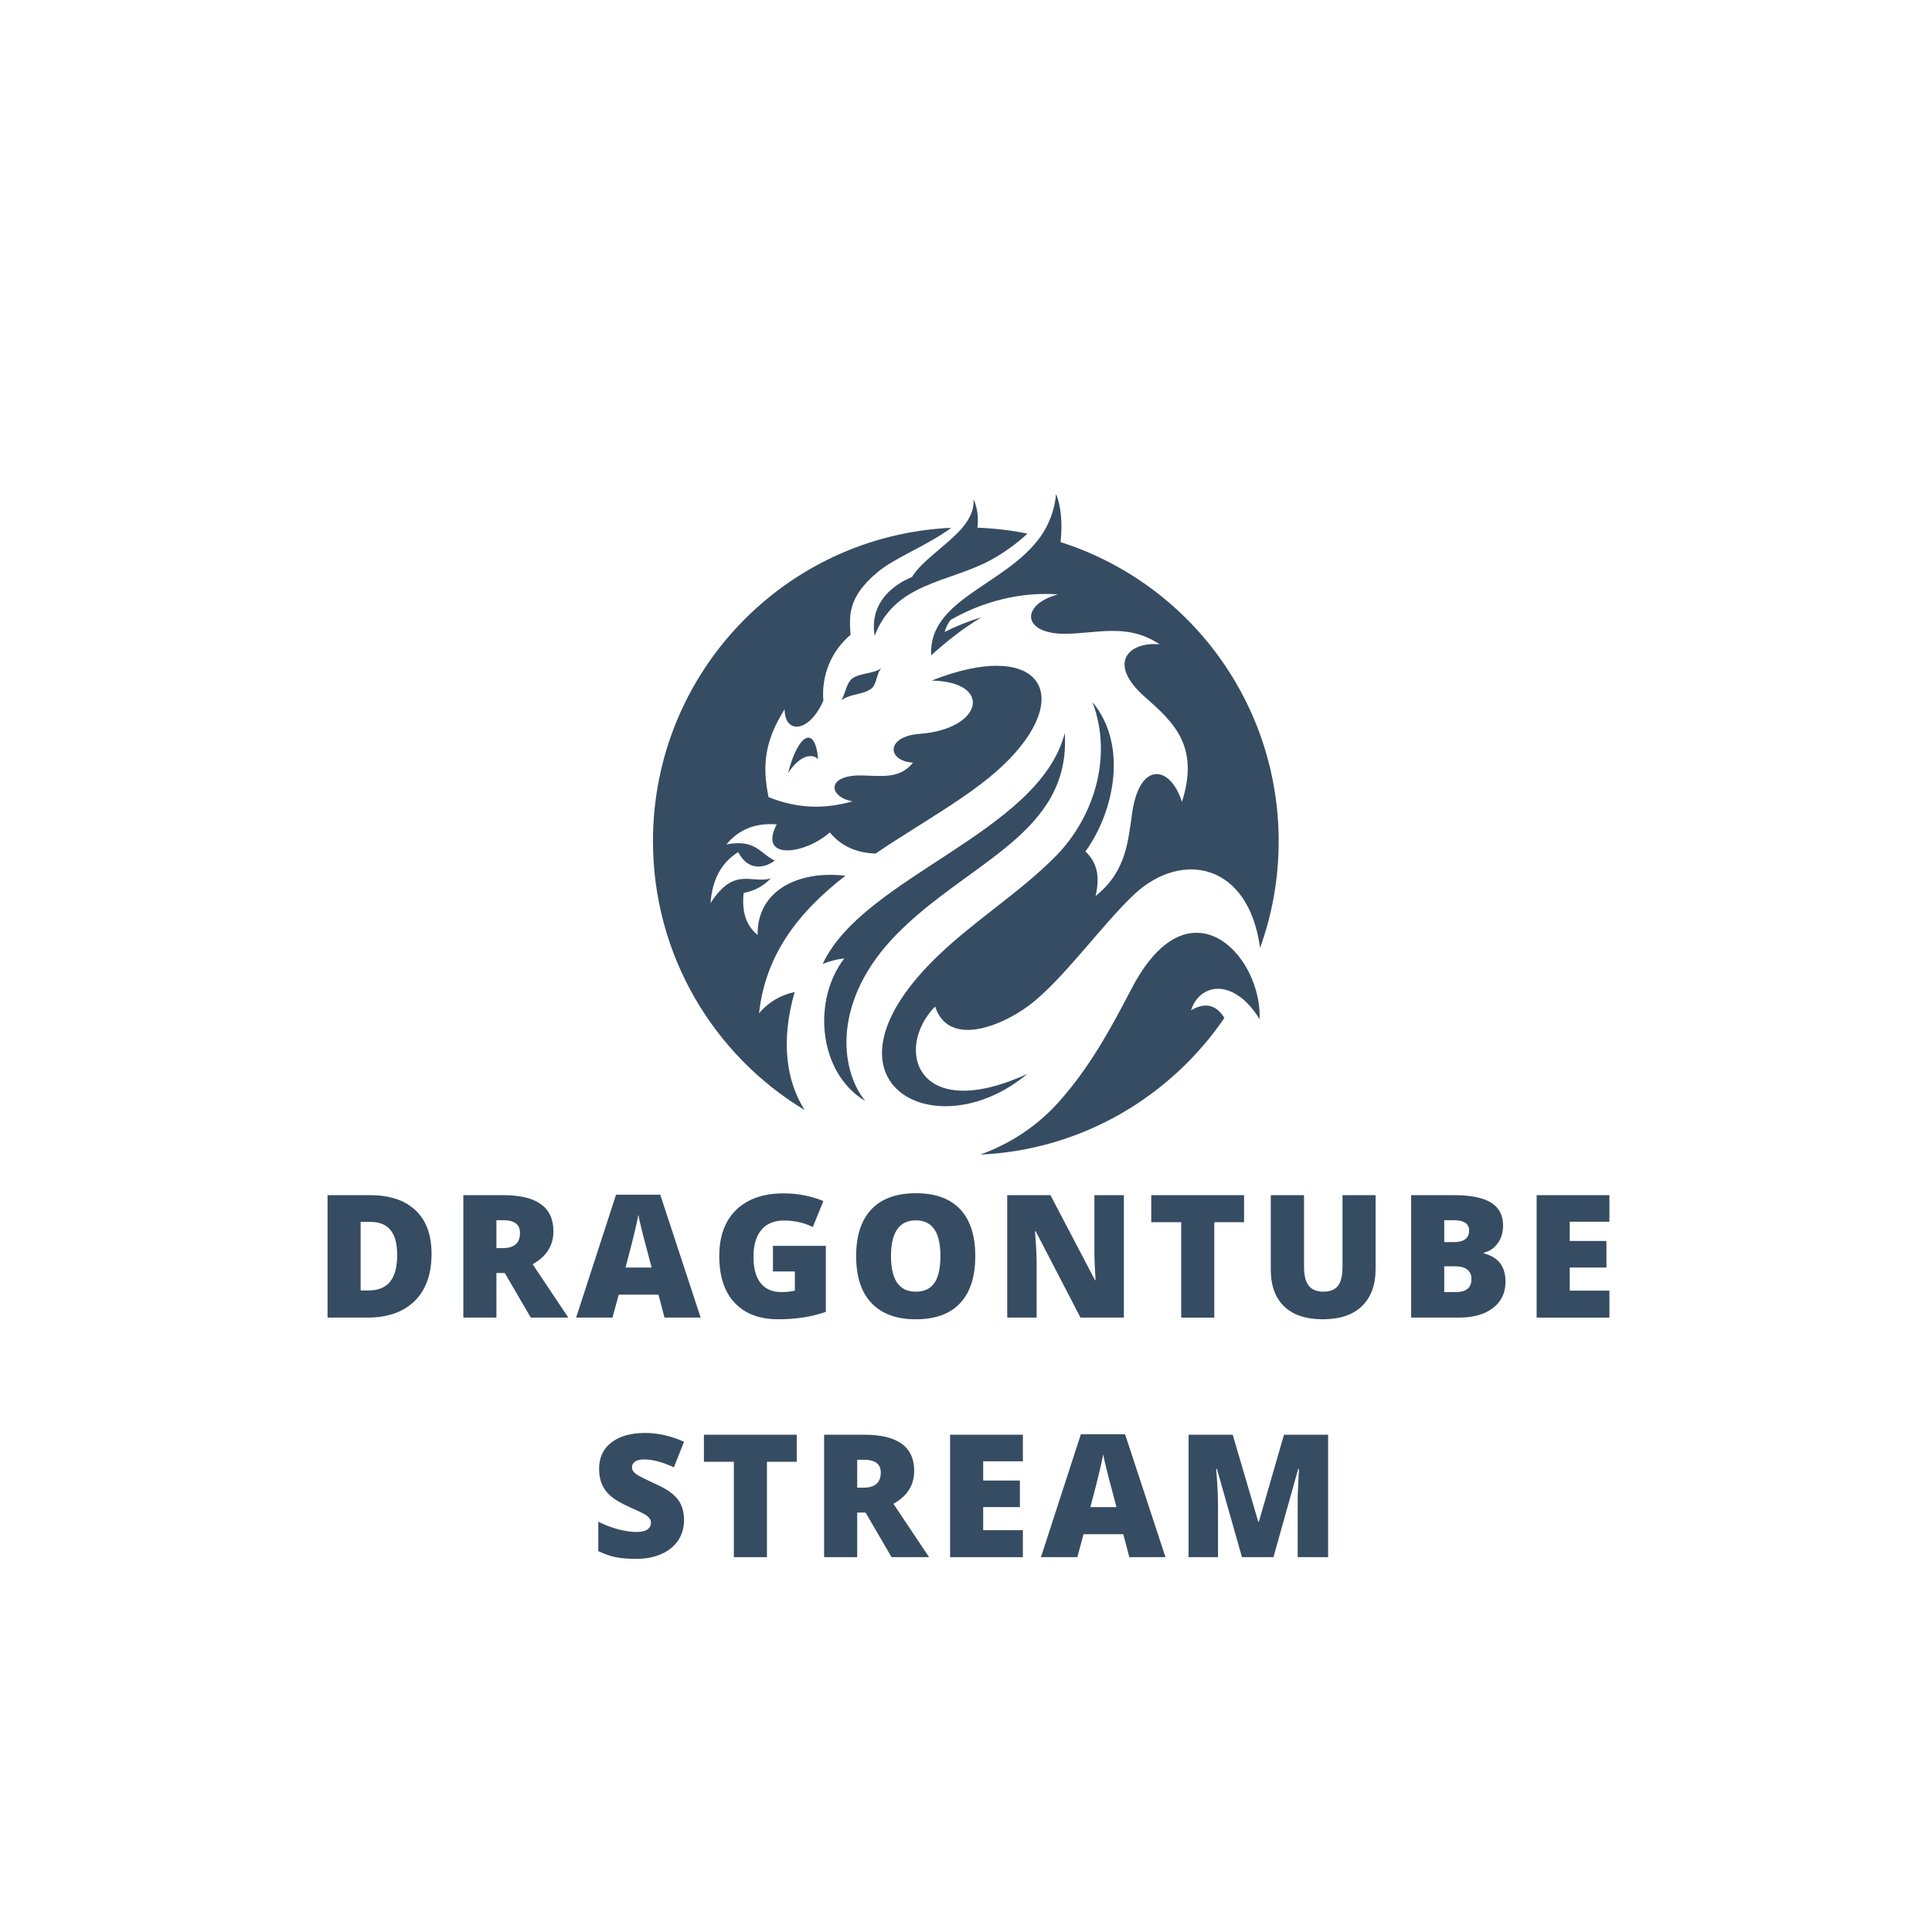 <svg xmlns="http://www.w3.org/2000/svg" xmlns:xlink="http://www.w3.org/1999/xlink" width="500" zoomAndPan="magnify" viewBox="0 0 375 375" height="500" preserveAspectRatio="xMidYMid meet" version="1.0"><defs><g/><clipPath id="ebfc2ffb91"><path d="M 126.715 95.855 L 248.215 95.855 L 248.215 224.105 L 126.715 224.105 Z M 126.715 95.855 " clip-rule="nonzero"/></clipPath></defs><g clip-path="url(#ebfc2ffb91)"><path fill="#364c63" d="M 147.332 196.688 C 149.121 194.508 151.629 193.094 154.238 192.555 C 151.477 202.227 152.652 209.895 156.184 215.461 C 138.531 204.816 126.742 185.398 126.742 163.266 C 126.742 130.586 152.395 103.938 184.625 102.449 C 180.199 105.781 173.855 108.168 170.48 110.938 C 164.137 116.121 164.957 120.043 165.082 123.227 C 161.324 126.379 159.406 131.152 159.812 136 C 157.051 142.281 152.32 142.539 152.293 137.664 C 148.586 143.59 147.844 148.258 149.172 154.723 C 154.902 157.004 160.043 157.059 165.492 155.543 C 160.836 154.723 160.199 150.363 167.359 150.516 C 171.121 150.594 174.699 151.234 177.207 148.027 C 172.117 147.719 171.887 142.926 178.512 142.438 C 190.738 141.539 192.836 132.332 180.84 132.098 C 201.305 123.996 208.617 134.305 195.777 147.488 C 189.332 154.082 179.254 159.367 169.941 165.676 C 166.363 165.547 163.316 164.316 161.066 161.57 C 156.156 165.906 147.102 167.059 150.758 160.008 C 146.23 159.672 143.188 161.262 140.988 163.906 C 146.691 162.801 147.535 165.699 150.375 167.035 C 148.355 168.574 145.184 169.086 143.289 165.395 C 139.887 167.496 138.227 170.906 137.918 175.293 C 142.547 168.062 145.926 171.625 149.609 170.496 C 148.305 171.855 146.641 172.883 144.34 173.32 C 143.902 177.527 145.133 179.887 147.051 181.477 C 146.922 172.652 155.262 168.906 164.086 169.984 C 155.516 176.629 148.609 184.836 147.332 196.688 Z M 152.957 150.055 C 155.492 146.234 157.871 146.336 158.789 147.359 C 158.277 140.82 155.004 142.129 152.957 150.055 Z M 177.027 111.988 C 172.246 113.992 168.844 117.812 169.766 123.402 C 173.754 113.043 184.062 113.145 192.301 108.707 C 194.703 107.398 197.211 105.629 199.438 103.578 C 196.215 102.91 192.988 102.551 189.715 102.422 C 189.973 100.344 189.691 98.5 188.949 96.855 C 189.152 98.984 188.105 100.934 186.543 102.73 C 183.527 106.039 178.82 108.965 177.027 111.988 Z M 163.316 135.922 C 165.109 134.586 167.59 134.895 169.176 133.613 C 170.199 132.793 170.121 130.613 171.121 129.637 C 169.586 130.867 166.875 130.535 165.34 131.766 C 164.289 132.637 164.086 134.613 163.316 135.922 Z M 205.855 105.219 C 206.238 101.602 205.984 98.445 204.988 95.855 C 204.68 99.215 203.527 101.934 201.891 104.27 C 195.062 113.656 180.176 116.273 180.738 127.199 C 183.68 124.559 186.824 122.02 190.508 119.812 C 188.027 120.559 185.648 121.508 183.348 122.66 C 183.578 121.84 183.961 121.07 184.473 120.352 C 190.535 116.836 198.027 114.812 205.344 115.375 C 197.977 117.375 198.363 123.098 206.828 123.02 C 213.094 122.941 218.926 120.918 225.09 125.07 C 219.336 124.48 214.605 128.559 222.254 135.305 C 227.906 140.258 232.844 144.926 229.414 155.645 C 227.137 148.465 221.23 147.773 219.77 157.672 C 218.953 163.188 218.645 169.164 212.66 173.91 C 213.48 170.164 213.043 167.547 210.691 165.266 C 216.422 157.289 218.875 144.438 212.047 136.281 C 216.141 147.156 212.098 158.852 204.988 166.113 C 198.184 173.035 189.434 178.5 182.398 185.195 C 156.387 209.871 181.43 223.438 199.387 208.461 C 178 218.207 173.449 203.664 181.504 195.352 C 184.012 203.125 193.887 199.48 199.668 195.199 C 206.266 190.301 214.145 179.141 220.309 173.449 C 229.391 165.109 242.332 167.445 244.582 183.988 C 246.91 177.527 248.191 170.551 248.191 163.289 C 248.191 136.715 231.078 113.297 205.855 105.219 Z M 174.086 181.297 C 187.977 167.188 207.879 161.828 206.676 142.281 C 201.688 161.676 167.617 170.086 159.688 187.094 C 161.094 186.527 162.473 186.195 163.883 186.016 C 157.641 194.121 158.789 208.176 167.922 213.691 C 162.883 207.383 161.578 193.992 174.086 181.297 Z M 219.668 191.84 C 215.523 199.789 211.508 207.176 205.523 213.871 C 201.199 218.719 195.855 222.105 190.277 224.105 C 209.949 223.207 227.188 212.898 237.652 197.586 C 236.168 195.172 234.094 194.379 231.18 196.098 C 232.305 192.379 236.219 190.453 240.336 193.25 C 241.742 194.172 243.152 195.66 244.48 197.816 C 244.609 194.863 243.867 191.734 242.535 188.965 C 238.34 180.348 228.16 175.551 219.668 191.84 Z M 219.668 191.84 " fill-opacity="1" fill-rule="evenodd"/></g><g fill="#364c63" fill-opacity="1"><g transform="translate(61.014, 255.745)"><g><path d="M 22.75 -12.391 C 22.75 -8.422 21.656 -5.363 19.469 -3.219 C 17.281 -1.07 14.211 0 10.266 0 L 2.562 0 L 2.562 -23.766 L 10.797 -23.766 C 14.609 -23.766 17.551 -22.789 19.625 -20.844 C 21.707 -18.895 22.75 -16.078 22.75 -12.391 Z M 16.078 -12.156 C 16.078 -14.332 15.645 -15.945 14.781 -17 C 13.926 -18.051 12.617 -18.578 10.859 -18.578 L 8.984 -18.578 L 8.984 -5.266 L 10.422 -5.266 C 12.367 -5.266 13.797 -5.832 14.703 -6.969 C 15.617 -8.102 16.078 -9.832 16.078 -12.156 Z M 16.078 -12.156 "/></g></g></g><g fill="#364c63" fill-opacity="1"><g transform="translate(87.37, 255.745)"><g><path d="M 8.984 -8.656 L 8.984 0 L 2.562 0 L 2.562 -23.766 L 10.359 -23.766 C 16.816 -23.766 20.047 -21.426 20.047 -16.75 C 20.047 -13.988 18.703 -11.859 16.016 -10.359 L 22.938 0 L 15.656 0 L 10.609 -8.656 Z M 8.984 -13.484 L 10.188 -13.484 C 12.438 -13.484 13.562 -14.473 13.562 -16.453 C 13.562 -18.086 12.461 -18.906 10.266 -18.906 L 8.984 -18.906 Z M 8.984 -13.484 "/></g></g></g><g fill="#364c63" fill-opacity="1"><g transform="translate(111.825, 255.745)"><g><path d="M 17.156 0 L 15.984 -4.453 L 8.266 -4.453 L 7.062 0 L 0 0 L 7.75 -23.859 L 16.328 -23.859 L 24.172 0 Z M 14.656 -9.719 L 13.625 -13.625 C 13.383 -14.488 13.094 -15.609 12.75 -16.984 C 12.414 -18.359 12.191 -19.348 12.078 -19.953 C 11.984 -19.398 11.789 -18.488 11.5 -17.219 C 11.219 -15.945 10.582 -13.445 9.594 -9.719 Z M 14.656 -9.719 "/></g></g></g><g fill="#364c63" fill-opacity="1"><g transform="translate(137.921, 255.745)"><g><path d="M 12.109 -13.922 L 22.375 -13.922 L 22.375 -1.109 C 19.582 -0.148 16.52 0.328 13.188 0.328 C 9.52 0.328 6.688 -0.734 4.688 -2.859 C 2.688 -4.984 1.688 -8.016 1.688 -11.953 C 1.688 -15.785 2.781 -18.77 4.969 -20.906 C 7.164 -23.039 10.234 -24.109 14.172 -24.109 C 15.672 -24.109 17.082 -23.969 18.406 -23.688 C 19.738 -23.406 20.898 -23.047 21.891 -22.609 L 19.844 -17.578 C 18.133 -18.422 16.254 -18.844 14.203 -18.844 C 12.328 -18.844 10.879 -18.234 9.859 -17.016 C 8.836 -15.797 8.328 -14.051 8.328 -11.781 C 8.328 -9.562 8.789 -7.867 9.719 -6.703 C 10.645 -5.535 11.977 -4.953 13.719 -4.953 C 14.676 -4.953 15.555 -5.047 16.359 -5.234 L 16.359 -8.953 L 12.109 -8.953 Z M 12.109 -13.922 "/></g></g></g><g fill="#364c63" fill-opacity="1"><g transform="translate(164.488, 255.745)"><g><path d="M 24.812 -11.922 C 24.812 -7.922 23.828 -4.879 21.859 -2.797 C 19.898 -0.711 17.031 0.328 13.25 0.328 C 9.52 0.328 6.66 -0.719 4.672 -2.812 C 2.68 -4.906 1.688 -7.953 1.688 -11.953 C 1.688 -15.91 2.676 -18.93 4.656 -21.016 C 6.633 -23.098 9.508 -24.141 13.281 -24.141 C 17.062 -24.141 19.926 -23.102 21.875 -21.031 C 23.832 -18.969 24.812 -15.93 24.812 -11.922 Z M 8.453 -11.922 C 8.453 -7.328 10.051 -5.031 13.25 -5.031 C 14.875 -5.031 16.078 -5.586 16.859 -6.703 C 17.648 -7.816 18.047 -9.555 18.047 -11.922 C 18.047 -14.297 17.645 -16.047 16.844 -17.172 C 16.051 -18.305 14.863 -18.875 13.281 -18.875 C 10.062 -18.875 8.453 -16.555 8.453 -11.922 Z M 8.453 -11.922 "/></g></g></g><g fill="#364c63" fill-opacity="1"><g transform="translate(192.94, 255.745)"><g><path d="M 25.203 0 L 16.781 0 L 8.094 -16.75 L 7.953 -16.75 C 8.16 -14.113 8.266 -12.102 8.266 -10.719 L 8.266 0 L 2.562 0 L 2.562 -23.766 L 10.953 -23.766 L 19.609 -7.25 L 19.703 -7.25 C 19.555 -9.645 19.484 -11.566 19.484 -13.016 L 19.484 -23.766 L 25.203 -23.766 Z M 25.203 0 "/></g></g></g><g fill="#364c63" fill-opacity="1"><g transform="translate(222.628, 255.745)"><g><path d="M 13.062 0 L 6.641 0 L 6.641 -18.516 L 0.828 -18.516 L 0.828 -23.766 L 18.844 -23.766 L 18.844 -18.516 L 13.062 -18.516 Z M 13.062 0 "/></g></g></g><g fill="#364c63" fill-opacity="1"><g transform="translate(244.222, 255.745)"><g><path d="M 22.781 -23.766 L 22.781 -9.469 C 22.781 -6.352 21.898 -3.941 20.141 -2.234 C 18.379 -0.523 15.836 0.328 12.516 0.328 C 9.273 0.328 6.785 -0.5 5.047 -2.156 C 3.305 -3.82 2.438 -6.207 2.438 -9.312 L 2.438 -23.766 L 8.891 -23.766 L 8.891 -9.812 C 8.891 -8.133 9.203 -6.914 9.828 -6.156 C 10.461 -5.406 11.391 -5.031 12.609 -5.031 C 13.922 -5.031 14.875 -5.406 15.469 -6.156 C 16.062 -6.906 16.359 -8.141 16.359 -9.859 L 16.359 -23.766 Z M 22.781 -23.766 "/></g></g></g><g fill="#364c63" fill-opacity="1"><g transform="translate(271.342, 255.745)"><g><path d="M 2.562 -23.766 L 10.859 -23.766 C 14.086 -23.766 16.484 -23.285 18.047 -22.328 C 19.617 -21.367 20.406 -19.875 20.406 -17.844 C 20.406 -16.52 20.062 -15.383 19.375 -14.438 C 18.695 -13.488 17.801 -12.879 16.688 -12.609 L 16.688 -12.453 C 18.156 -12.066 19.219 -11.414 19.875 -10.5 C 20.539 -9.594 20.875 -8.41 20.875 -6.953 C 20.875 -4.797 20.062 -3.098 18.438 -1.859 C 16.82 -0.617 14.613 0 11.812 0 L 2.562 0 Z M 8.984 -14.656 L 10.922 -14.656 C 11.848 -14.656 12.562 -14.844 13.062 -15.219 C 13.562 -15.594 13.812 -16.156 13.812 -16.906 C 13.812 -18.238 12.805 -18.906 10.797 -18.906 L 8.984 -18.906 Z M 8.984 -9.953 L 8.984 -4.953 L 11.25 -4.953 C 13.258 -4.953 14.266 -5.801 14.266 -7.5 C 14.266 -8.289 13.992 -8.895 13.453 -9.312 C 12.922 -9.738 12.145 -9.953 11.125 -9.953 Z M 8.984 -9.953 "/></g></g></g><g fill="#364c63" fill-opacity="1"><g transform="translate(295.699, 255.745)"><g><path d="M 16.688 0 L 2.562 0 L 2.562 -23.766 L 16.688 -23.766 L 16.688 -18.609 L 8.984 -18.609 L 8.984 -14.875 L 16.109 -14.875 L 16.109 -9.719 L 8.984 -9.719 L 8.984 -5.234 L 16.688 -5.234 Z M 16.688 0 "/></g></g></g><g fill="#364c63" fill-opacity="1"><g transform="translate(114.662, 302.245)"><g><path d="M 18.109 -7.219 C 18.109 -5.738 17.734 -4.426 16.984 -3.281 C 16.242 -2.145 15.164 -1.258 13.75 -0.625 C 12.344 0.008 10.691 0.328 8.797 0.328 C 7.211 0.328 5.883 0.219 4.812 0 C 3.738 -0.227 2.625 -0.617 1.469 -1.172 L 1.469 -6.891 C 2.688 -6.266 3.957 -5.773 5.281 -5.422 C 6.602 -5.066 7.816 -4.891 8.922 -4.891 C 9.879 -4.891 10.578 -5.055 11.016 -5.391 C 11.461 -5.723 11.688 -6.148 11.688 -6.672 C 11.688 -6.992 11.598 -7.273 11.422 -7.516 C 11.242 -7.766 10.957 -8.016 10.562 -8.266 C 10.164 -8.516 9.109 -9.02 7.391 -9.781 C 5.848 -10.488 4.688 -11.172 3.906 -11.828 C 3.133 -12.492 2.562 -13.254 2.188 -14.109 C 1.812 -14.961 1.625 -15.977 1.625 -17.156 C 1.625 -19.344 2.422 -21.047 4.016 -22.266 C 5.609 -23.492 7.797 -24.109 10.578 -24.109 C 13.047 -24.109 15.555 -23.539 18.109 -22.406 L 16.141 -17.438 C 13.922 -18.457 12.004 -18.969 10.391 -18.969 C 9.555 -18.969 8.945 -18.82 8.562 -18.531 C 8.188 -18.238 8 -17.875 8 -17.438 C 8 -16.977 8.238 -16.562 8.719 -16.188 C 9.207 -15.82 10.52 -15.148 12.656 -14.172 C 14.695 -13.254 16.113 -12.266 16.906 -11.203 C 17.707 -10.148 18.109 -8.82 18.109 -7.219 Z M 18.109 -7.219 "/></g></g></g><g fill="#364c63" fill-opacity="1"><g transform="translate(135.802, 302.245)"><g><path d="M 13.062 0 L 6.641 0 L 6.641 -18.516 L 0.828 -18.516 L 0.828 -23.766 L 18.844 -23.766 L 18.844 -18.516 L 13.062 -18.516 Z M 13.062 0 "/></g></g></g><g fill="#364c63" fill-opacity="1"><g transform="translate(157.397, 302.245)"><g><path d="M 8.984 -8.656 L 8.984 0 L 2.562 0 L 2.562 -23.766 L 10.359 -23.766 C 16.816 -23.766 20.047 -21.426 20.047 -16.75 C 20.047 -13.988 18.703 -11.859 16.016 -10.359 L 22.938 0 L 15.656 0 L 10.609 -8.656 Z M 8.984 -13.484 L 10.188 -13.484 C 12.438 -13.484 13.562 -14.473 13.562 -16.453 C 13.562 -18.086 12.461 -18.906 10.266 -18.906 L 8.984 -18.906 Z M 8.984 -13.484 "/></g></g></g><g fill="#364c63" fill-opacity="1"><g transform="translate(181.851, 302.245)"><g><path d="M 16.688 0 L 2.562 0 L 2.562 -23.766 L 16.688 -23.766 L 16.688 -18.609 L 8.984 -18.609 L 8.984 -14.875 L 16.109 -14.875 L 16.109 -9.719 L 8.984 -9.719 L 8.984 -5.234 L 16.688 -5.234 Z M 16.688 0 "/></g></g></g><g fill="#364c63" fill-opacity="1"><g transform="translate(202.048, 302.245)"><g><path d="M 17.156 0 L 15.984 -4.453 L 8.266 -4.453 L 7.062 0 L 0 0 L 7.75 -23.859 L 16.328 -23.859 L 24.172 0 Z M 14.656 -9.719 L 13.625 -13.625 C 13.383 -14.488 13.094 -15.609 12.75 -16.984 C 12.414 -18.359 12.191 -19.348 12.078 -19.953 C 11.984 -19.398 11.789 -18.488 11.5 -17.219 C 11.219 -15.945 10.582 -13.445 9.594 -9.719 Z M 14.656 -9.719 "/></g></g></g><g fill="#364c63" fill-opacity="1"><g transform="translate(228.144, 302.245)"><g><path d="M 12.922 0 L 8.062 -17.125 L 7.922 -17.125 C 8.148 -14.207 8.266 -11.941 8.266 -10.328 L 8.266 0 L 2.562 0 L 2.562 -23.766 L 11.125 -23.766 L 16.078 -6.891 L 16.203 -6.891 L 21.078 -23.766 L 29.641 -23.766 L 29.641 0 L 23.734 0 L 23.734 -10.422 C 23.734 -10.961 23.738 -11.562 23.75 -12.219 C 23.77 -12.883 23.848 -14.508 23.984 -17.094 L 23.828 -17.094 L 19.031 0 Z M 12.922 0 "/></g></g></g></svg>